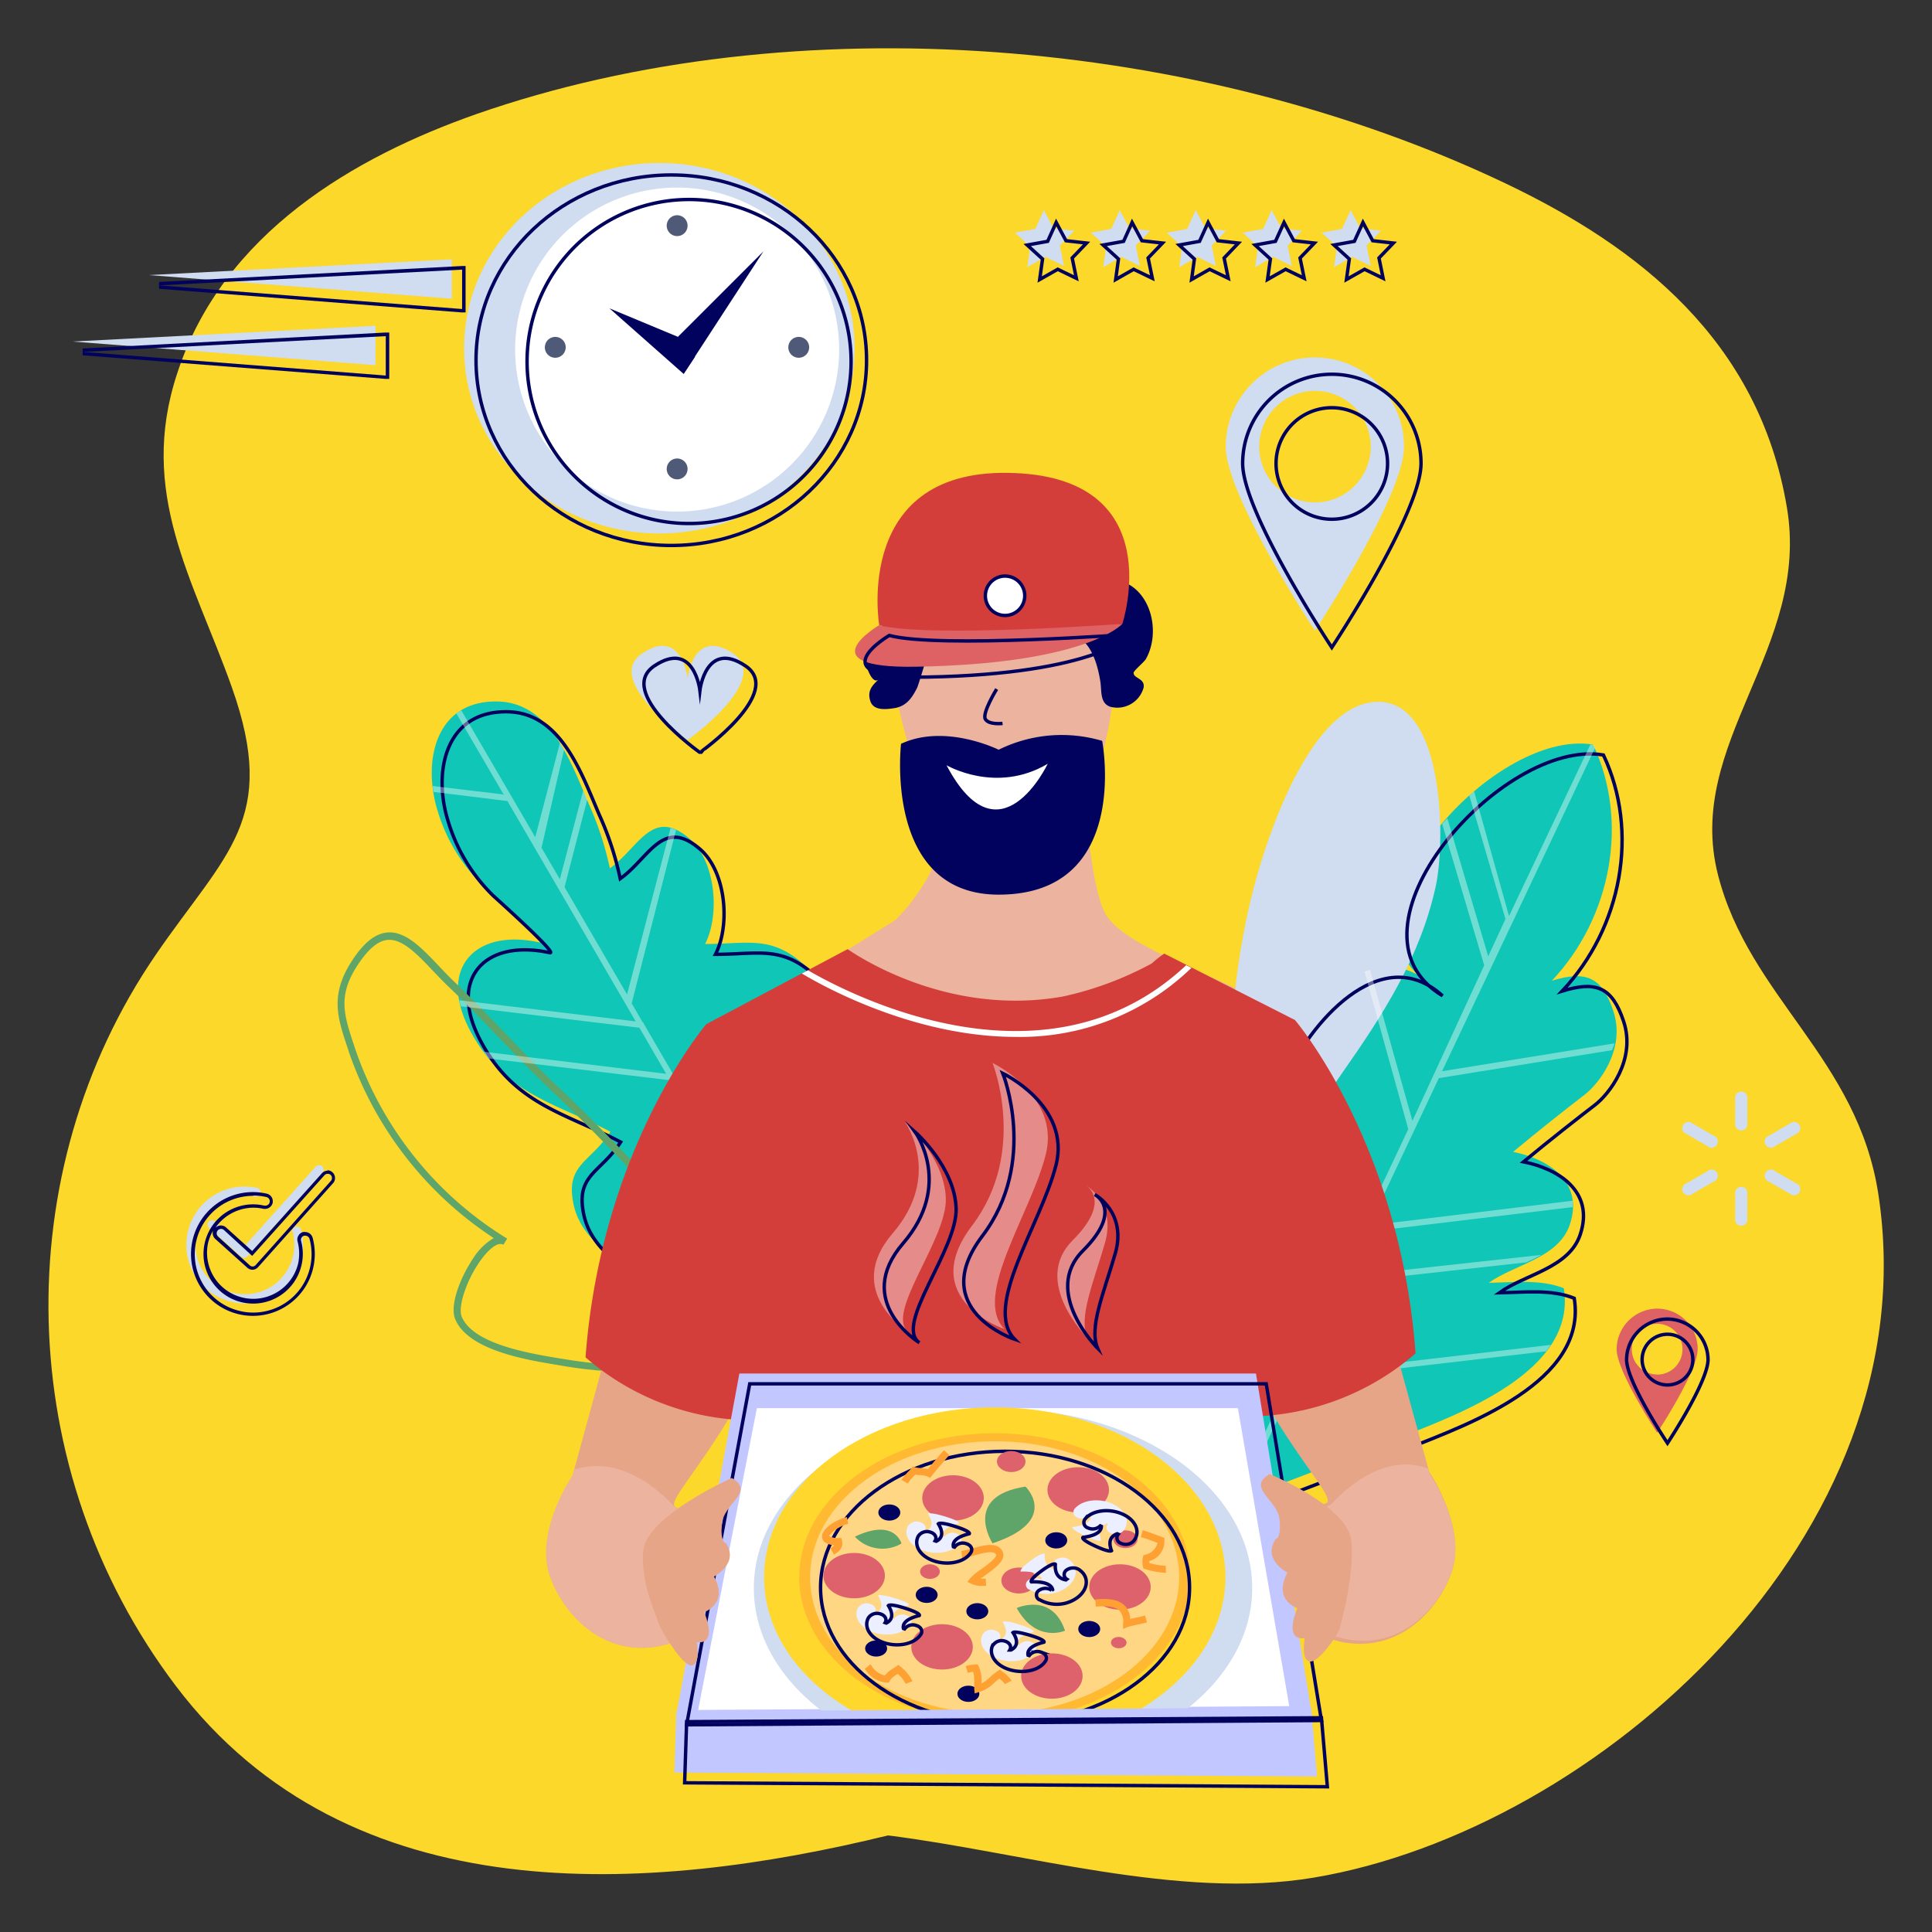 <svg xmlns="http://www.w3.org/2000/svg" viewBox="0 0 283.46 283.46"><rect x="0" y="0" width="283.46" height="283.46" fill="#333333" stroke="none"/><defs><style>.cls-1{isolation:isolate;}.cls-2{fill:#fbd829;}.cls-3,.cls-4{fill:#ecb49f;}.cls-17,.cls-4{mix-blend-mode:multiply;}.cls-5{fill:#01015e;}.cls-6{fill:#10c6b6;}.cls-17,.cls-7{fill:#d0dcef;}.cls-8{fill:none;stroke:#01015e;stroke-miterlimit:10;stroke-width:0.5px;}.cls-12,.cls-9{fill:#fff;}.cls-9{opacity:0.4;}.cls-10{fill:#5fa469;}.cls-11{fill:#d43e3a;}.cls-13{fill:#e7a588;}.cls-14{fill:#de6264;}.cls-15{fill:#4f5a79;}.cls-16{fill:#c2c7ff;}.cls-18{fill:#ffd72d;}.cls-19{fill:#ffba32;}.cls-20{fill:#de626b;}.cls-21{fill:#ecefff;}.cls-22{fill:#ffa132;}</style></defs><title>Artboard 1 copy 2</title><g class="cls-1"><g id="Layer_1" data-name="Layer 1"><path class="cls-2" d="M130.29,269.29c-34.94,8.53-79,11.72-104.48-21.92C1.82,215.67,1,172,22.84,140.1c10.28-15,18.08-19.81,11.17-39.28C28.38,85,20.19,72.34,26,54.78,32.71,34.15,52.1,23,69.83,16.76,116.69.38,175.9,5.49,220.85,26.89c19.44,9.27,37.22,23,41.33,47.61,3.45,20.67-15,34.48-10.14,53.78,4.56,18,20.52,26.94,23.56,47,7.58,50.09-41.46,93.28-82.84,100.2C173,278.81,150,271.75,130.29,269.29Z"/><path class="cls-3" d="M158.15,103.69s1.1,25.52,4.06,30.43,15,8.32,25.44,14.11S165.09,176.58,133.27,172s-30.66-19.09-30.66-19.09L131.34,135s8.3-7.59,7.72-18S152.36,97.9,158.15,103.69Z"/><path class="cls-4" d="M158.31,118.64l-.38-9.1c-5.78-5.78-19.67,2.89-19.09,13.31a1.48,1.48,0,0,0,0,.21c1.93,3.24,4.4,5.43,7.55,5.57C152.59,128.91,156.17,124.67,158.31,118.64Z"/><path class="cls-3" d="M129.82,88.93s1.66,35.22,16.7,35.79,16.79-18.58,17.77-32.53c1.1-15.63-.22-20.37-17.77-21.27C129.6,70.06,129.82,88.93,129.82,88.93Z"/><path class="cls-5" d="M164.46,85.24l.31.11c4.2,1.56,5.52,7.52,3.34,11.36-.23.41-1.79,1.7-1.79,2,0,.87,1.69.78,1.47,2.17a4,4,0,0,1-4.94,2.8c-1.51-.57-1.19-2.33-1.41-3.69-.45-2.87-1.7-7.2-5.37-6.92-5.64.43-20,3-20,3s-1.32,4.46-1.51,4.84c-.81,1.62-1.67,2.75-3.42,3-1.24.18-3,.37-3.45-1.06s.18-2.21,1.24-3.18c-.92.85-1.83-1.8-1.83-2.26,0-1.33.94-2.73,1.45-3.91,1.5-3.45,4.12-4,7.47-5a94.47,94.47,0,0,1,11.23-2.79C152.57,84.73,159.26,83.46,164.46,85.24Z"/><path class="cls-6" d="M186.18,191.69c-.24-12.06-4.31-22.63.89-34.86,3.33-7.83,13.91-20.57,23.06-12.24-16.09-9.62,8.72-37.86,23.61-35.34,5.3,11.22,2.72,25.34-6.05,34.64,5.09-1.57,7.36-.47,9,4.4,1.92,5.68-2.18,10.78-4.19,12.32S225.58,166,222,169c5,1,10.46,4.28,8.32,10.67-1.65,4.93-8.11,5.83-11.88,8.54,3.69-.06,7.68-.54,11,.8,2,12.31-15.75,18.55-24.11,21.92-11.8,4.76-23.81,9.27-35.55,13.54Z"/><path class="cls-6" d="M91.49,185.75c-3.09-2.48-6.45-4.82-7.34-9.07-1.24-5.88,2.47-6.07,5.41-10.63C81.46,161.77,74,160.58,69,151.26c-4.89-9.17.7-15.06,10.1-13,1.29.28-6.87-7.1-8.26-8.36a25.3,25.3,0,0,1-6.61-10.86C62,112,63.69,102.88,72.8,102.92c7.9,0,10.93,8.84,13.6,15.06a47.22,47.22,0,0,1,3.08,9.42c4.28-3.06,6.21-9.06,11.71-4.33,3.83,3.31,4.46,11.16,2.26,15.43,6.19,0,9.67-1.31,14.46,3,3.1,2.78,6.08,7.48,8,11.58,4.37,9.32,10.45,43.27,11.16,54.26C137.07,207.34,98,191,91.49,185.75Z"/><path class="cls-7" d="M181.65,165.62c-2.07-10.48-.56-24.12,2.2-35,1.88-7.35,8-26.35,17.4-27.59,10.59-1.39,10.94,19.92,9.4,27-2.27,10.38-7.69,18.79-13.77,27.46-5.76,8.22-10.23,17.47-15.93,25.33Z"/><path class="cls-7" d="M107.55,95.87c-5.79-3.86-6.67,3.58-6.67,3.58S100,92,94.21,95.87s6.61,12.67,6.61,12.67h.11S113.33,99.73,107.55,95.87Z"/><polygon class="cls-7" points="156.11 39.02 153.37 37.69 150.73 39.19 151.14 36.18 148.9 34.13 151.89 33.59 153.15 30.83 154.58 33.51 157.6 33.85 155.5 36.04 156.11 39.02"/><polygon class="cls-7" points="167.25 39.02 164.51 37.69 161.87 39.19 162.29 36.18 160.04 34.13 163.03 33.59 164.29 30.83 165.72 33.51 168.75 33.85 166.64 36.04 167.25 39.02"/><polygon class="cls-7" points="178.39 39.02 175.66 37.69 173.01 39.19 173.43 36.18 171.18 34.13 174.18 33.59 175.43 30.83 176.87 33.51 179.89 33.85 177.78 36.04 178.39 39.02"/><polygon class="cls-7" points="189.53 39.02 186.8 37.69 184.16 39.19 184.57 36.18 182.32 34.13 185.32 33.59 186.57 30.83 188.01 33.51 191.03 33.85 188.92 36.04 189.53 39.02"/><polygon class="cls-7" points="201.12 39.02 198.38 37.69 195.74 39.19 196.15 36.18 193.9 34.13 196.9 33.59 198.16 30.83 199.59 33.51 202.61 33.85 200.5 36.04 201.12 39.02"/><path class="cls-7" d="M192.93,52.44a13.09,13.09,0,0,0-13.09,13.09c0,7.22,13.09,27,13.09,27S206,72.75,206,65.53A13.08,13.08,0,0,0,192.93,52.44Zm0,21.27a8.18,8.18,0,1,1,8.18-8.18A8.18,8.18,0,0,1,192.93,73.71Z"/><path class="cls-8" d="M187.69,193.2c-.24-12.06-4.31-22.63.89-34.86,3.33-7.83,13.92-20.57,23.07-12.24-16.09-9.62,8.71-37.85,23.6-35.33,5.3,11.21,2.72,25.34-6.05,34.64,5.1-1.58,7.36-.47,9,4.4,1.92,5.67-2.17,10.77-4.19,12.31s-6.92,5.38-10.48,8.34c5,1,10.46,4.28,8.32,10.67-1.64,4.93-8.11,5.83-11.88,8.55,3.7-.07,7.68-.55,11,.8,2,12.3-15.75,18.54-24.11,21.91-11.8,4.76-23.81,9.27-35.54,13.55Z"/><path class="cls-8" d="M93,187.27c-3.1-2.48-6.45-4.83-7.35-9.08-1.24-5.88,2.48-6.07,5.41-10.63-8.1-4.28-15.55-5.47-20.52-14.78s.7-15.06,10.11-13c1.29.28-6.88-7.09-8.27-8.35a25.49,25.49,0,0,1-6.61-10.87c-2.26-7.1-.58-16.18,8.53-16.13,7.9,0,10.94,8.84,13.6,15.06A45.77,45.77,0,0,1,91,128.92c4.29-3.06,6.22-9.07,11.71-4.33,3.83,3.3,4.46,11.15,2.26,15.43,6.2,0,9.67-1.32,14.46,3,3.1,2.78,6.08,7.48,8,11.58,4.37,9.33,10.46,43.27,11.17,54.27C138.59,208.86,99.49,192.46,93,187.27Z"/><path class="cls-8" d="M109.36,97.69c-5.79-3.86-6.67,3.58-6.67,3.58s-.88-7.44-6.67-3.58,6.61,12.67,6.61,12.67h.12S115.15,101.54,109.36,97.69Z"/><polygon class="cls-8" points="157.92 40.83 155.19 39.51 152.54 41.01 152.96 38 150.71 35.95 153.71 35.41 154.96 32.64 156.4 35.32 159.42 35.66 157.31 37.85 157.92 40.83"/><polygon class="cls-8" points="169.07 40.83 166.33 39.51 163.69 41.01 164.1 38 161.85 35.95 164.85 35.41 166.1 32.64 167.54 35.32 170.56 35.66 168.45 37.85 169.07 40.83"/><polygon class="cls-8" points="180.21 40.83 177.47 39.51 174.83 41.01 175.24 38 173 35.95 175.99 35.41 177.25 32.64 178.68 35.32 181.7 35.66 179.6 37.85 180.21 40.83"/><polygon class="cls-8" points="191.35 40.83 188.62 39.51 185.97 41.01 186.39 38 184.14 35.95 187.13 35.41 188.39 32.64 189.82 35.32 192.85 35.66 190.74 37.85 191.35 40.83"/><polygon class="cls-8" points="202.93 40.83 200.2 39.51 197.55 41.01 197.97 38 195.72 35.95 198.71 35.41 199.97 32.64 201.4 35.32 204.43 35.66 202.32 37.85 202.93 40.83"/><path class="cls-8" d="M195.4,54.91A13.08,13.08,0,0,0,182.32,68c0,7.23,13.08,27,13.08,27s13.09-19.76,13.09-27A13.09,13.09,0,0,0,195.4,54.91Zm0,21.27A8.18,8.18,0,1,1,203.58,68,8.18,8.18,0,0,1,195.4,76.18Z"/><path class="cls-9" d="M236.51,154.08a8.23,8.23,0,0,0,.37-1l-25.3,4.09L234,109.78c-.07-.17-.14-.35-.22-.53l-.45,0L221.4,134.4l-5.12-18.29c-.24.2-.48.4-.71.61l5.31,18.12-2.53,5.47-6-20.25c-.26.27-.52.54-.76.81l6.17,20.76-10.53,22.82L201,142.27l-.81.27,6.43,23.13-25.83,54.7,1.15-.43,8.35-17.69,0,.26,36.56-4.25c.24-.31.46-.62.68-.94l-37,4.3,6.33-13.41,27.06-3c.76-.34,1.52-.7,2.23-1.09l-28.87,3.16,3.08-6.52,30.37-3.65a7.26,7.26,0,0,0,0-.94L200.9,179.8l10.21-21.62Z"/><path class="cls-10" d="M133.27,204.81l-4.64-1.45a58.85,58.85,0,0,0-17.88-2.4c-2.65,0-5.34.1-7.94.2s-5.34.19-8,.19a69.53,69.53,0,0,1-12.06-.92l-1.1-.19c-4.54-.75-13-2.15-14.87-6.72-.82-2,.72-6,2.58-8.8a9,9,0,0,1,3.08-3.07,53.47,53.47,0,0,1-21.19-27.13l-.21-.65c-1.54-4.58-2.65-7.88.59-12.89,1.82-2.81,3.63-4.18,5.54-4.18,2.54,0,4.81,2.39,7.21,4.92.75.8,1.54,1.62,2.34,2.39,2.58,2.45,5.08,5.06,7.5,7.59s5.18,5.42,7.9,8c4.63,4.35,9.17,9.11,13.56,13.72,10.17,10.66,20.69,21.68,33.42,29Zm-22.52-4.92a63.63,63.63,0,0,1,14.55,1.47c-11.43-7.31-21.08-17.42-30.43-27.23-4.38-4.59-8.92-9.34-13.52-13.67-2.74-2.59-5.39-5.35-7.94-8-2.41-2.52-4.9-5.12-7.46-7.56-.83-.78-1.62-1.62-2.39-2.42-2.23-2.36-4.35-4.59-6.43-4.59-1.52,0-3,1.21-4.65,3.69-3,4.58-2,7.36-.47,12l.22.65a52.61,52.61,0,0,0,22.18,27.5l-.56.9c-.81-.5-2.25.66-3.65,2.74-1.9,2.85-3,6.41-2.47,7.79,1.65,4,9.72,5.36,14,6.08l1.12.18a67.19,67.19,0,0,0,11.87.92c2.68,0,5.39-.1,8-.2S108.08,199.89,110.75,199.89Z"/><path class="cls-9" d="M99.32,158.58l.7.08.1-.85-1.33-.16-4.38-7.52V150h-.11l-1.62-2.79,6.51-25.44a5,5,0,0,0-.8-.3L92,145.9l-9.17-15.74,3.33-12.86L85.56,116l-3.42,13-2.69-4.62,3.31-14.36c-.19-.35-.4-.7-.61-1l-3.62,13.81L67.68,104.22a6.8,6.8,0,0,0-.71.48l7,12-.17-.15-10.3-1.23c0,.29.07.58.11.87l10.84,1.34,18.82,32.33-25.85-3.1c0,.29.12.58.19.88l26.2,3.15,3.93,6.76L71,154.31c.25.34.5.65.76,1l26.54,3.18,25,43,1.33.58Z"/><path class="cls-11" d="M129,91.72s-4-23.42,20-22.31c22.65,1,15.67,22.12,15.67,22.12S139.62,95,129,91.72Z"/><path class="cls-12" d="M150.35,87.41a2.89,2.89,0,1,1-2.89-2.89A2.89,2.89,0,0,1,150.35,87.41Z"/><path class="cls-5" d="M146.52,110s-7.81-3.9-14.32-.87c0,0-2.6,22.13,14.32,22.13,19.53,0,15.19-22.56,15.19-22.56A20.88,20.88,0,0,0,146.52,110Z"/><path class="cls-12" d="M138.87,112.27s7.27,4.29,14.85-.21C153.72,112.06,146.64,127,138.87,112.27Z"/><path class="cls-13" d="M205.09,199.2l4.6,16.74s5.57,8.2,3.28,14.76-10.17,14.44-21.33,8.21l.33-17.72a6.49,6.49,0,0,0,2.62-.66c1.32-.65-3.61-5.58-8.86-14.76S202.8,197.24,205.09,199.2Z"/><path class="cls-3" d="M209.58,215.48c-7.56-2.81-14,5.09-14.36,5.29a6.29,6.29,0,0,1-2.54.64l-.31,17.13c10.78,6,18.4-1.59,20.62-7.93s-3.18-14.28-3.18-14.28Z"/><path class="cls-14" d="M129,91.72s-10.86,6.38,5.41,6.1c25.17-.43,30.26-6.29,30.26-6.29S136.12,93.64,129,91.72Z"/><path class="cls-13" d="M88.57,199.78,84,216.52s-5.57,8.2-3.28,14.76,10.17,14.44,21.33,8.21l-.33-17.72a6.49,6.49,0,0,1-2.62-.66c-1.32-.65,3.61-5.58,8.86-14.76S90.86,197.81,88.57,199.78Z"/><path class="cls-3" d="M84.22,215.64c8.07-2.62,14.43,5.26,14.85,5.47a6.49,6.49,0,0,0,2.62.66l.33,17.72c-11.16,6.23-19-1.64-21.33-8.21S84,216.52,84,216.52Z"/><path class="cls-11" d="M190,149.66l-19.18-9.75a15.53,15.53,0,0,0-1.84,1.45,49.27,49.27,0,0,1-13,4.84c-17.07,3.05-30.47-6.17-31.62-6.94l-20.73,11s-15.42,18-17.72,48.89a37.76,37.76,0,0,0,22.64,9.19s3.29-5.58,4.6-5.26c.66.17.82,7.19.82,14.27l.12-10.86c.94,18.13,1.64,33.52,1.64,33.52l33.55-.29,28.6-.29s.69-15.39,1.63-33.52l.12,10.86c0-7.08.17-14.1.82-14.26,1.32-.33,4.6,5.25,4.6,5.25a37.76,37.76,0,0,0,22.64-9.19C205.42,167.71,190,149.66,190,149.66Z"/><path class="cls-9" d="M147.39,195s-13-4.34-4.77-15.18,3-23.87,3-23.87,10,4.78,7.81,13.45S142.62,190.24,147.39,195Z"/><path class="cls-9" d="M133.37,195.52s-9.78-6-2.39-14.58,1.79-16.33,1.79-16.33,5.76,5.07,6,11.16S129.61,192.86,133.37,195.52Z"/><path class="cls-9" d="M159.54,196.31s-8.25-8.24-2.17-14.32,1.73-8.24,1.73-8.24,4.78,2.6,3,8.68S158.24,193.28,159.54,196.31Z"/><path class="cls-12" d="M118.55,142.36l-.9.47c3,1.82,16.42,9.3,31.34,9.3A36.11,36.11,0,0,0,174.81,142l0,0-.77-.39C153.39,161,124.44,145.79,118.55,142.36Z"/><ellipse class="cls-7" cx="96.74" cy="51.09" rx="28.65" ry="27.18"/><path class="cls-12" d="M123.12,51.29A23.77,23.77,0,1,1,99.35,27.52,23.77,23.77,0,0,1,123.12,51.29Z"/><polygon class="cls-5" points="99.46 49.42 112.01 36.88 100.3 54.86 99.46 49.42"/><polygon class="cls-5" points="99.46 49.42 89.42 45.24 100.3 54.86 101.97 52.35 99.46 49.42"/><path class="cls-15" d="M100.88,33.11a1.53,1.53,0,1,1-1.53-1.53A1.53,1.53,0,0,1,100.88,33.11Z"/><path class="cls-15" d="M100.88,68.8a1.53,1.53,0,1,1-1.53-1.53A1.53,1.53,0,0,1,100.88,68.8Z"/><path class="cls-15" d="M117.19,52.49A1.53,1.53,0,1,1,118.72,51,1.54,1.54,0,0,1,117.19,52.49Z"/><path class="cls-15" d="M81.5,52.49A1.53,1.53,0,1,1,83,51,1.54,1.54,0,0,1,81.5,52.49Z"/><polygon class="cls-7" points="66.29 38.05 66.29 43.83 21.85 40.36 66.29 38.05"/><polygon class="cls-7" points="55.09 47.8 55.09 53.58 10.65 50.11 55.09 47.8"/><path class="cls-7" d="M256.37,178.77a.91.91,0,1,1-1.79,0v-3.56a.91.91,0,1,1,1.79,0Z"/><path class="cls-7" d="M256.37,164.78a.91.91,0,1,1-1.79,0v-3.56a.91.91,0,1,1,1.79,0Z"/><path class="cls-7" d="M263.52,173.61a.91.91,0,1,1-.89,1.55l-3.09-1.79a.91.91,0,1,1,.89-1.54Z"/><path class="cls-7" d="M251.41,166.62a.91.91,0,1,1-.89,1.54l-3.09-1.78a.91.91,0,1,1,.89-1.55Z"/><path class="cls-7" d="M262.63,164.83a.91.91,0,1,1,.89,1.55l-3.09,1.78a.91.91,0,1,1-.89-1.54Z"/><path class="cls-7" d="M250.52,171.83a.91.91,0,1,1,.89,1.54l-3.09,1.79a.91.91,0,1,1-.89-1.55Z"/><path class="cls-7" d="M35.87,191.25A8.21,8.21,0,0,1,34,191a8.56,8.56,0,0,1,3.8-16.7.65.65,0,0,1-.28,1.26,7.25,7.25,0,1,0,5.41,5.19.63.63,0,0,1,.45-.78.64.64,0,0,1,.79.45,8.57,8.57,0,0,1-8.27,10.8Z"/><path class="cls-7" d="M35.77,184.53a.63.63,0,0,1-.43-.17l-4.67-4.23a.64.64,0,1,1,.86-.95L35.72,183l10.6-11.83a.64.64,0,0,1,1,.86l-11,12.31a.63.63,0,0,1-.44.22Z"/><path class="cls-14" d="M243.14,192a6,6,0,0,0-5.95,5.95c0,3.28,5.95,12.26,5.95,12.26s5.94-9,5.94-12.26A5.94,5.94,0,0,0,243.14,192Zm0,9.66a3.72,3.72,0,1,1,3.71-3.71A3.71,3.71,0,0,1,243.14,201.68Z"/><ellipse class="cls-8" cx="98.49" cy="52.85" rx="28.65" ry="27.18"/><path class="cls-8" d="M124.87,53A23.77,23.77,0,1,1,101.1,29.27,23.77,23.77,0,0,1,124.87,53Z"/><path class="cls-8" d="M146.23,101.1s-2.18,3.54-1.66,4.41,2.52.63,2.52.63"/><path class="cls-5" d="M48.09,172.22a.64.64,0,0,1,.43.16.65.65,0,0,1,0,.91l-11,12.31a.63.63,0,0,1-.44.22h0a.63.63,0,0,1-.43-.17L32,181.43a.66.66,0,0,1-.05-.91.67.67,0,0,1,.48-.22.63.63,0,0,1,.43.17L37,184.26l10.6-11.83a.64.64,0,0,1,.48-.21m-10.93,3.19a8.78,8.78,0,0,1,1.9.21.64.64,0,0,1-.14,1.27h-.14a6.89,6.89,0,0,0-1.62-.19,7.28,7.28,0,0,0-1.62,14.38,7.59,7.59,0,0,0,1.62.18,7.28,7.28,0,0,0,7.09-5.66,7.19,7.19,0,0,0-.06-3.51.63.63,0,0,1,.45-.79.51.51,0,0,1,.17,0,.65.65,0,0,1,.62.48,8.57,8.57,0,0,1-8.27,10.8,8.27,8.27,0,0,1-1.9-.22,8.56,8.56,0,0,1,1.9-16.91m10.93-3.69a1.13,1.13,0,0,0-.85.38L37,183.55l-3.82-3.45a1.14,1.14,0,0,0-.77-.3,1.19,1.19,0,0,0-.81.34,6.85,6.85,0,0,1,5.58-2.95,7,7,0,0,1,1.51.17,1.07,1.07,0,0,0,.25,0A1.14,1.14,0,0,0,40,176.5a1.19,1.19,0,0,0-.15-.86,1.14,1.14,0,0,0-.72-.51,9.08,9.08,0,1,0,6.74,6.48,1.14,1.14,0,0,0-1.1-.85,1.54,1.54,0,0,0-.3,0,1.1,1.1,0,0,0-.69.54,1.06,1.06,0,0,0-.11.87,7,7,0,0,1,.06,3.27,6.78,6.78,0,0,1-13.22-3,6.72,6.72,0,0,1,.77-1.92,1,1,0,0,0-.07.46,1.15,1.15,0,0,0,.37.79L36.29,186a1.18,1.18,0,0,0,.77.3h0a1.19,1.19,0,0,0,.8-.38l11-12.32a1.08,1.08,0,0,0,.29-.82,1.14,1.14,0,0,0-1.14-1.08Z"/><path class="cls-8" d="M150.35,87.41a2.89,2.89,0,1,1-2.89-2.89A2.89,2.89,0,0,1,150.35,87.41Z"/><path class="cls-8" d="M244.65,193.53a6,6,0,0,0-6,5.95c0,3.28,6,12.26,6,12.26s5.95-9,5.95-12.26A6,6,0,0,0,244.65,193.53Zm0,9.67a3.72,3.72,0,1,1,3.72-3.72A3.73,3.73,0,0,1,244.65,203.2Z"/><path class="cls-8" d="M130.47,93.23s-10.86,6.39,5.42,6.11c25.16-.44,30.25-6.3,30.25-6.3S137.63,95.16,130.47,93.23Z"/><path class="cls-5" d="M67.8,39.56v5.78L23.36,41.87,67.8,39.56m.5-.53-.52,0L23.33,41.37v1l44.44,3.47.54,0V39Z"/><path class="cls-5" d="M56.6,49.32V55.1L12.16,51.63,56.6,49.32m.5-.53-.52,0L12.13,51.13v1l44.44,3.46.54,0V48.79Z"/><path class="cls-8" d="M148.9,196.52s-13-4.33-4.77-15.18,3-23.86,3-23.86,10,4.77,7.81,13.45S144.13,191.75,148.9,196.52Z"/><path class="cls-8" d="M134.89,197s-9.79-6-2.39-14.58,1.78-16.32,1.78-16.32,5.77,5.07,6,11.15S131.12,194.37,134.89,197Z"/><path class="cls-8" d="M161.05,197.83s-8.24-8.25-2.17-14.32,1.74-8.25,1.74-8.25,4.77,2.61,3,8.68S159.75,194.79,161.05,197.83Z"/><polygon class="cls-16" points="192.37 250.91 99.23 251.54 108.48 201.52 184.27 201.52 192.37 250.91"/><polygon class="cls-12" points="189.16 250.32 102.43 250.88 111.05 206.6 181.62 206.6 189.16 250.32"/><path class="cls-17" d="M183.72,233c0,14.51-16.37,26.26-36.56,26.26S110.6,247.49,110.6,233s16.37-26.25,36.56-26.25S183.72,218.48,183.72,233Z"/><path class="cls-18" d="M179.79,231.41c0,13.78-15.15,24.94-33.84,24.94s-33.84-11.16-33.84-24.94,15.15-24.93,33.84-24.93S179.79,217.64,179.79,231.41Z"/><path class="cls-19" d="M174.63,231.41c0,11.68-12.84,21.14-28.68,21.14s-28.69-9.46-28.69-21.14,12.85-21.13,28.69-21.13S174.63,219.74,174.63,231.41Z"/><path class="cls-9" d="M173,231.41c0,11-12.12,20-27.07,20s-27.07-8.93-27.07-20S131,211.46,146,211.46,173,220.4,173,231.41Z"/><path class="cls-8" d="M174.53,232.93c0,11-12.12,19.94-27.07,19.94s-27.07-8.93-27.07-19.94,12.12-20,27.07-20S174.53,221.91,174.53,232.93Z"/><path class="cls-20" d="M144.34,219.78c0,1.83-2,3.32-4.52,3.32s-4.51-1.49-4.51-3.32,2-3.33,4.51-3.33S144.34,217.94,144.34,219.78Z"/><path class="cls-20" d="M168.83,232.84c0,1.83-2,3.32-4.51,3.32s-4.51-1.49-4.51-3.32,2-3.33,4.51-3.33S168.83,231,168.83,232.84Z"/><path class="cls-20" d="M142.73,241.63c0,1.83-2,3.32-4.52,3.32s-4.51-1.49-4.51-3.32,2-3.33,4.51-3.33S142.73,239.79,142.73,241.63Z"/><path class="cls-20" d="M129.83,231.18c0,1.83-2,3.32-4.51,3.32s-4.51-1.49-4.51-3.32,2-3.33,4.51-3.33S129.83,229.34,129.83,231.18Z"/><path class="cls-20" d="M162.71,218.59c0,1.84-2,3.32-4.51,3.32s-4.52-1.48-4.52-3.32,2-3.32,4.52-3.32S162.71,216.75,162.71,218.59Z"/><path class="cls-20" d="M158.84,245.9c0,1.84-2,3.33-4.51,3.33s-4.51-1.49-4.51-3.33,2-3.32,4.51-3.32S158.84,244.06,158.84,245.9Z"/><path class="cls-5" d="M145,236.4c0,.66-.72,1.19-1.61,1.19s-1.61-.53-1.61-1.19.72-1.19,1.61-1.19S145,235.75,145,236.4Z"/><path class="cls-5" d="M137.57,234c0,.65-.72,1.18-1.61,1.18s-1.61-.53-1.61-1.18.72-1.19,1.61-1.19S137.57,233.37,137.57,234Z"/><path class="cls-5" d="M156.58,226c0,.66-.72,1.19-1.61,1.19s-1.61-.53-1.61-1.19.72-1.19,1.61-1.19S156.58,225.3,156.58,226Z"/><path class="cls-5" d="M132.09,221.91c0,.66-.72,1.19-1.61,1.19s-1.61-.53-1.61-1.19.72-1.18,1.61-1.18S132.09,221.26,132.09,221.91Z"/><path class="cls-5" d="M161.42,239c0,.66-.72,1.19-1.61,1.19s-1.61-.53-1.61-1.19.72-1.18,1.61-1.18S161.42,238.36,161.42,239Z"/><path class="cls-5" d="M143.69,248.51c0,.66-.72,1.19-1.61,1.19s-1.61-.53-1.61-1.19.72-1.19,1.61-1.19S143.69,247.86,143.69,248.51Z"/><path class="cls-5" d="M130.16,241.86c0,.66-.73,1.19-1.61,1.19s-1.62-.53-1.62-1.19.73-1.18,1.62-1.18S130.16,241.21,130.16,241.86Z"/><path class="cls-20" d="M152.07,231.89c0,1.05-1.15,1.9-2.58,1.9s-2.57-.85-2.57-1.9,1.15-1.9,2.57-1.9S152.07,230.84,152.07,231.89Z"/><path class="cls-20" d="M150.46,214.43c0,.86-.94,1.55-2.09,1.55s-2.1-.69-2.1-1.55.94-1.54,2.1-1.54S150.46,213.58,150.46,214.43Z"/><path class="cls-20" d="M137.89,230.58c0,.59-.65,1.07-1.45,1.07s-1.45-.48-1.45-1.07.65-1.07,1.45-1.07S137.89,230,137.89,230.58Z"/><path class="cls-20" d="M165.29,241c0,.46-.51.83-1.13.83S163,241.49,163,241s.51-.83,1.13-.83S165.29,240.57,165.29,241Z"/><path class="cls-20" d="M166.9,225.83c0,.72-.8,1.31-1.78,1.31s-1.77-.59-1.77-1.31.8-1.3,1.77-1.3S166.9,225.11,166.9,225.83Z"/><path class="cls-10" d="M145.63,226.43s-4.51-6.89,4.83-8.32C150.46,218.11,155.62,223.1,145.63,226.43Z"/><path class="cls-10" d="M149.17,235.93s5.16-2.38,7.09,3.32C156.26,239.25,152.07,241.15,149.17,235.93Z"/><path class="cls-10" d="M132.26,226.46s-1-3.79-6.83-1A5.51,5.51,0,0,0,132.26,226.46Z"/><path class="cls-21" d="M151,233.21a5.09,5.09,0,0,0,5.5-.32c1.59-1.17,1.77-3,.42-4a.39.39,0,0,0-.1-.08,1.66,1.66,0,0,0-1.86,0,.8.8,0,0,0,0,1.37l-.13.09c-.77-.12-1.66-.63-1.55-2.29,0,0-.25-.34-2.06,1s-1.45,1.6-1.45,1.6c2.26-.09,2.94.57,3.11,1.14l-.13.1a1.64,1.64,0,0,0-1.85,0,.8.8,0,0,0,0,1.36Z"/><path class="cls-21" d="M164.85,224.54c1-1.28.3-3-1.61-3.89s-4.32-.62-5.45.59l-.09.08a.83.83,0,0,0,.41,1.34,1.62,1.62,0,0,0,1.81-.3l.16.07c0,.59-.47,1.34-2.71,1.62,0,0-.38.25,1.78,1.26s2.42.7,2.42.7c-.61-1.61.12-2.24.83-2.49l.16.07a.83.83,0,0,0,.41,1.34,1.62,1.62,0,0,0,1.81-.3Z"/><path class="cls-21" d="M125.88,235.89c-.72,1.37.34,3,2.41,3.65s4.39.12,5.26-1.2l.07-.09c.28-.5,0-1.07-.69-1.28a1.52,1.52,0,0,0-1.72.51l-.17-.06c-.13-.58.17-1.37,2.32-1.91,0,0,.33-.29-2-1s-2.54-.41-2.54-.41c.95,1.52.36,2.23-.29,2.55l-.17-.05c.29-.49,0-1.06-.69-1.27a1.5,1.5,0,0,0-1.72.5A.47.47,0,0,0,125.88,235.89Z"/><path class="cls-21" d="M133.21,223.89c-.71,1.37.34,3,2.41,3.65s4.39.12,5.26-1.2l.07-.09c.29-.49,0-1.06-.69-1.28a1.54,1.54,0,0,0-1.73.51l-.16-.06c-.13-.58.18-1.37,2.33-1.91,0,0,.32-.29-2-1s-2.55-.41-2.55-.41c1,1.52.37,2.23-.29,2.56l-.17-.06c.29-.49,0-1.06-.68-1.27a1.53,1.53,0,0,0-1.73.5Z"/><path class="cls-21" d="M144.17,239.8c-.72,1.37.33,3,2.41,3.65s4.39.12,5.26-1.2l.06-.09c.29-.49,0-1.06-.68-1.28a1.54,1.54,0,0,0-1.73.51l-.17-.06c-.12-.57.18-1.37,2.33-1.9,0,0,.33-.3-2-1.05s-2.54-.41-2.54-.41c.94,1.52.36,2.23-.3,2.56l-.16-.06c.29-.49,0-1.06-.69-1.27a1.51,1.51,0,0,0-1.72.5Z"/><path class="cls-22" d="M144.06,232.68a3.43,3.43,0,0,1-1.53-.3l-.6-.29.41-.52a8.26,8.26,0,0,1,1.57-1.3c.73-.52,2.43-1.74,2.22-2.19-.33-.67-2-.2-3.22.14a11.37,11.37,0,0,1-1.74.4l-.11-1.06a10.56,10.56,0,0,0,1.56-.37c1.67-.47,3.75-1.05,4.47.43.6,1.25-1.08,2.46-2.56,3.52l-.65.47a6.54,6.54,0,0,0,.75,0l.06,1.07Z"/><path class="cls-22" d="M164.77,239l0-.77a2.34,2.34,0,0,0-.54-1.93c-.57-.55-1.73-.74-3.44-.57l-.11-1.06c2.09-.21,3.46.06,4.29.86a2.93,2.93,0,0,1,.86,2l.9-.2c.44-.09.88-.19,1.27-.3l.29,1c-.41.12-.87.22-1.34.32s-1.06.22-1.49.36Z"/><path class="cls-22" d="M143,248.46l-.06-.64c0-.32,0-.65,0-1a5.72,5.72,0,0,0-.15-1.53,4.34,4.34,0,0,0-.8.15l-.3-1a6.78,6.78,0,0,1,1.41-.23l.36,0,.16.33a5.17,5.17,0,0,1,.39,2.32V247a6.33,6.33,0,0,0,1.21-.9,10,10,0,0,1,1.15-.92l.3-.2.3.21a5.5,5.5,0,0,1,1.47,1.41l-1,.48a3.72,3.72,0,0,0-.83-.8,9.13,9.13,0,0,0-.73.62,5.44,5.44,0,0,1-2.28,1.37Z"/><path class="cls-22" d="M133.2,217.66l-.93-.52a6.73,6.73,0,0,1,1-1.23c.15-.16.3-.31.43-.47l.23-.28.35.12a4,4,0,0,0,.8.11,6.63,6.63,0,0,1,1.06.16c.62-.78,1.39-1.69,2.35-2.78l.8.71c-1.07,1.21-1.91,2.21-2.55,3l-.27.35-.4-.2a3.06,3.06,0,0,0-1.09-.21c-.23,0-.46,0-.68-.08l-.25.26A5.73,5.73,0,0,0,133.2,217.66Z"/><path class="cls-22" d="M122.36,228.08l-.52-.93a2,2,0,0,0,.58-.42c-.73-.08-1.74-.33-1.81-1.21-.11-1.36,2.47-2.71,3.64-2.94l.21,1c-1.19.23-2.78,1.41-2.79,1.8a2.51,2.51,0,0,0,1.36.27h.41l.1.4C123.82,227.28,122.76,227.86,122.36,228.08Z"/><path class="cls-22" d="M132.88,247.05a4.64,4.64,0,0,0-1.15-1.46l-.17.11a2.71,2.71,0,0,0-1,.89l-.15.28h-.32A3.94,3.94,0,0,1,127,245l-.12-.15.83-.67.12.15a3.11,3.11,0,0,0,2,1.49,4.26,4.26,0,0,1,1.16-1l.48-.32.32-.24.32.25a6.26,6.26,0,0,1,1.77,2.15Z"/><path class="cls-22" d="M171.07,230.76a11.83,11.83,0,0,1-3-.53l-.31-.09-.07-.31a3,3,0,0,1,0-1.36l.07-.29.29-.08a2.36,2.36,0,0,0,1.78-1.73l-.54-.2c-.64-.24-1.29-.48-1.92-.65l.29-1c.67.18,1.35.44,2,.68l.87.32.31.11,0,.32a3,3,0,0,1-2.2,3.08,1.5,1.5,0,0,0,0,.3,9.79,9.79,0,0,0,2.39.39Z"/><path class="cls-8" d="M152.56,234.72a5.09,5.09,0,0,0,5.49-.31c1.6-1.18,1.77-3,.42-4l-.09-.08a1.66,1.66,0,0,0-1.86,0,.8.8,0,0,0,0,1.37l-.13.1c-.78-.13-1.67-.63-1.55-2.3,0,0-.25-.33-2.06,1s-1.46,1.59-1.46,1.59c2.27-.09,3,.57,3.12,1.14l-.13.1a1.66,1.66,0,0,0-1.86,0,.8.8,0,0,0,0,1.37Z"/><path class="cls-8" d="M166.36,226.05c1-1.27.3-3-1.61-3.88s-4.31-.63-5.45.58l-.08.09a.83.83,0,0,0,.4,1.33,1.6,1.6,0,0,0,1.81-.3l.16.07c0,.59-.47,1.34-2.7,1.62,0,0-.39.26,1.77,1.26s2.42.7,2.42.7c-.61-1.61.12-2.24.84-2.49l.15.07a.84.84,0,0,0,.41,1.34,1.61,1.61,0,0,0,1.81-.3Z"/><path class="cls-8" d="M127.39,237.4c-.71,1.38.34,3,2.41,3.65s4.39.12,5.26-1.2l.07-.09c.29-.49,0-1.06-.69-1.27a1.5,1.5,0,0,0-1.72.5l-.17-.06c-.13-.57.18-1.37,2.33-1.9,0,0,.33-.3-2-1.05s-2.54-.41-2.54-.41c.94,1.52.36,2.23-.3,2.56l-.17-.06c.29-.49,0-1.06-.68-1.27a1.53,1.53,0,0,0-1.73.5Z"/><path class="cls-8" d="M134.72,225.4c-.71,1.38.34,3,2.41,3.65s4.39.13,5.27-1.2l.06-.09c.29-.49,0-1.06-.68-1.27a1.51,1.51,0,0,0-1.73.5l-.17-.05c-.13-.58.18-1.38,2.33-1.91,0,0,.33-.3-2-1.05s-2.54-.41-2.54-.41c.94,1.52.36,2.23-.3,2.56l-.17-.06c.29-.49,0-1.06-.68-1.27a1.53,1.53,0,0,0-1.73.5A.93.93,0,0,1,134.72,225.4Z"/><path class="cls-8" d="M145.68,241.32c-.71,1.37.34,3,2.41,3.64s4.39.13,5.26-1.19l.07-.1c.29-.49,0-1.06-.69-1.27a1.5,1.5,0,0,0-1.72.5l-.17-.05c-.13-.58.18-1.38,2.33-1.91,0,0,.32-.3-2-1s-2.55-.42-2.55-.42c1,1.52.37,2.23-.29,2.56l-.17,0c.29-.49,0-1.06-.68-1.28a1.53,1.53,0,0,0-1.73.51A.31.31,0,0,0,145.68,241.32Z"/><polygon class="cls-16" points="99.23 251.09 98.94 260.06 193.23 260.64 192.37 250.51 99.23 251.09"/><polygon class="cls-8" points="193.88 252.43 100.74 253.06 110 203.03 185.78 203.03 193.88 252.43"/><polygon class="cls-8" points="100.74 252.6 100.45 261.57 194.75 262.15 193.88 252.03 100.74 252.6"/><path class="cls-13" d="M94.37,227.54c.43-5.1,13-10.69,13-10.69,3.47,2-1.16,3.76-1.45,6.65s.58,2.9.58,2.9c2,3-1.74,4.91-1.74,4.91,2.18,4.05-1.44,5.21-1.44,5.21,1.74,4.42-.25,4.54-1.1,4.41.19,1.21.34,3.11-.64,3.4-1.39.42-4.81-5.59-4.9-6C96.13,236.48,94,232.34,94.37,227.54Z"/><path class="cls-13" d="M198.28,226.12c-.43-5.1-12-9.85-12-9.85-3.47,2,1.16,3.76,1.45,6.65s-.58,2.9-.58,2.9c-2,3,1.74,4.91,1.74,4.91-2.17,4.05,1.44,5.21,1.44,5.21-1.74,4.42.26,4.54,1.1,4.41-.19,1.21-.33,3.11.64,3.4,1.39.42,4.34-4.2,4.42-4.64C197.05,237.28,198.68,230.91,198.28,226.12Z"/></g></g></svg>